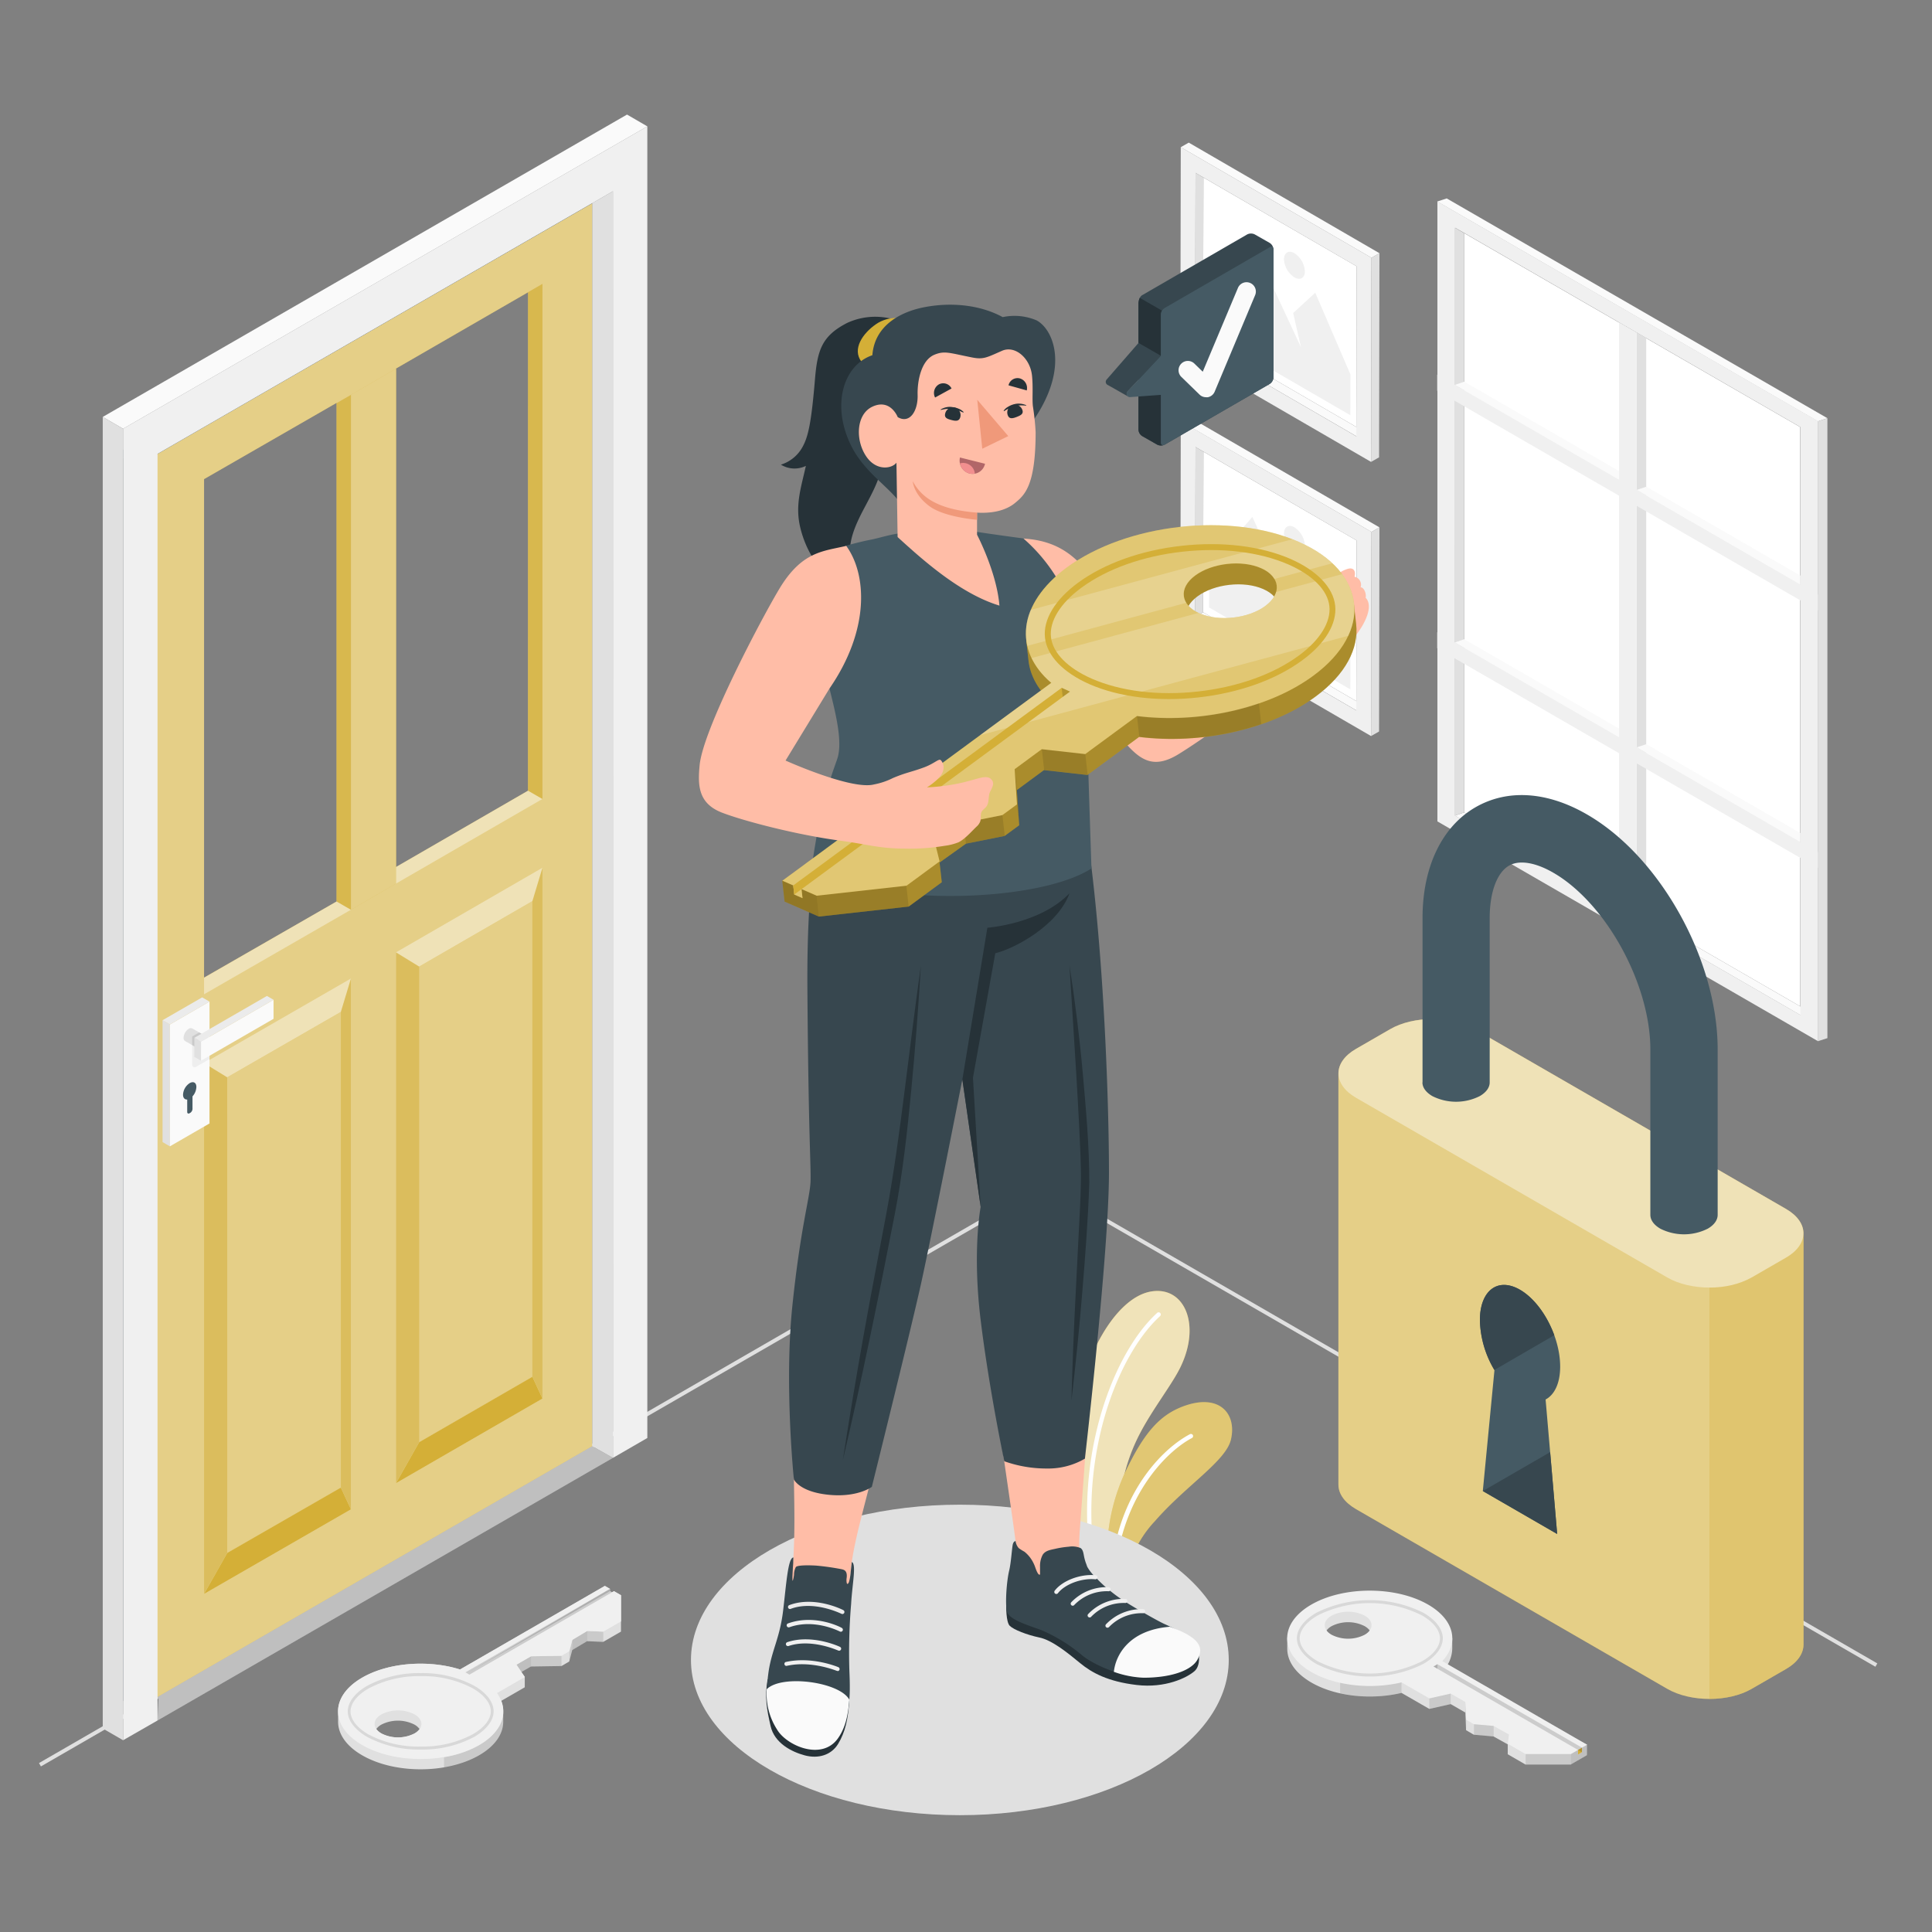 <svg xmlns="http://www.w3.org/2000/svg" viewBox="0 0 500 500"><rect x="0" y="0" width="500" height="500" fill="#808080" stroke="none"/><g id="freepik--Floor--inject-88"><polygon id="freepik--floor--inject-88" points="10.59 457.15 10.09 456.28 270.31 306.04 270.56 306.19 485.85 430.49 485.35 431.35 270.31 307.2 10.59 457.15" style="fill:#e0e0e0"></polygon></g><g id="freepik--Window--inject-88"><g id="freepik--window--inject-88"><g id="freepik--window--inject-88"><g id="freepik--Frame--inject-88"><polygon points="468.32 261.85 465.9 262.68 376.52 211.08 378.94 210.25 468.32 261.85" style="fill:#fafafa"></polygon><polygon points="378.94 210.25 465.9 260.44 465.89 110.53 378.94 60.35 378.94 210.25" style="fill:#fff"></polygon><path d="M372,212.58l98.52,56.89V109L372,52.15Zm4.57-153.65,89.37,51.6V262.68l-89.38-51.6Z" style="fill:#f0f0f0"></path><polygon points="376.52 211.08 378.94 210.25 378.94 60.35 376.52 58.93 376.52 211.08" style="fill:#e0e0e0"></polygon><polygon points="465.9 215.63 465.9 217.87 376.52 166.27 378.94 165.43 465.9 215.63" style="fill:#fafafa"></polygon><polygon points="465.9 148.98 465.9 151.22 376.52 99.61 378.94 98.78 465.9 148.98" style="fill:#fafafa"></polygon><polygon points="371.95 52.15 374.41 51.35 472.93 108.23 470.47 109.03 371.95 52.15" style="fill:#fafafa"></polygon><polygon points="472.93 108.23 470.47 109.03 470.47 269.46 472.93 268.67 472.93 108.23" style="fill:#e0e0e0"></polygon><polygon points="426.04 87.52 423.58 86.1 423.58 238.26 426.04 237.46 426.04 87.52" style="fill:#e0e0e0"></polygon></g><polygon points="419.01 83.47 423.58 86.1 423.58 238.26 419.01 235.61 419.01 83.47" style="fill:#f0f0f0"></polygon><polygon points="371.95 96.97 371.95 101.11 470.47 158 470.47 153.86 371.95 96.97" style="fill:#f0f0f0"></polygon><polygon points="371.95 163.62 371.95 167.76 470.47 224.64 470.47 220.5 371.95 163.62" style="fill:#f0f0f0"></polygon><polygon points="423.58 126.78 426.04 125.97 465.9 148.98 465.9 151.22 423.58 126.78" style="fill:#fafafa"></polygon><polygon points="423.58 193.41 426.04 192.6 465.9 215.61 465.9 217.84 423.58 193.41" style="fill:#fafafa"></polygon></g></g></g><g id="freepik--Pictures--inject-88"><g id="freepik--Picture--inject-88"><g id="freepik--frame--inject-88"><polygon points="353.04 182.63 351.01 183.84 309.32 159.66 311.36 158.45 353.04 182.63" style="fill:#fafafa"></polygon><polygon points="311.36 158.45 351.01 181.44 351.09 139.87 311.44 116.89 311.36 158.45" style="fill:#fff"></polygon><path d="M305.48,161.86l49.35,28.63.11-52.83L305.58,109Zm3.92-46.17,41.69,24.18-.08,44-41.69-24.18Z" style="fill:#f0f0f0"></path><polygon points="309.32 159.66 311.36 158.45 311.44 116.89 309.4 115.69 309.32 159.66" style="fill:#e0e0e0"></polygon><polygon points="305.58 109.03 307.65 107.86 357 136.48 354.94 137.66 305.58 109.03" style="fill:#fafafa"></polygon><polygon points="357 136.48 354.94 137.66 354.83 190.49 356.9 189.31 357 136.48" style="fill:#e0e0e0"></polygon></g><g id="freepik--Land--inject-88"><polygon points="312.91 157.21 349.47 178.41 349.49 167.85 340.38 146.7 334.67 151.97 336.7 160.83 324.11 133.78 312.93 146.64 312.91 157.21" style="fill:#f0f0f0"></polygon><path d="M335,136.48a6,6,0,0,1,2.7,4.7c0,1.72-1.22,2.42-2.71,1.55a6,6,0,0,1-2.7-4.69C332.34,136.31,333.55,135.62,335,136.48Z" style="fill:#f0f0f0"></path></g></g><g id="freepik--picture--inject-88"><g id="freepik--frame--inject-88"><polygon points="353.04 111.68 351.01 112.89 309.32 88.71 311.36 87.5 353.04 111.68" style="fill:#fafafa"></polygon><polygon points="311.36 87.5 351.01 110.49 351.09 68.92 311.44 45.94 311.36 87.5" style="fill:#fff"></polygon><path d="M305.48,90.92l49.35,28.62.11-52.83L305.58,38.09Zm3.92-46.18,41.69,24.18-.08,44L309.32,88.71Z" style="fill:#f0f0f0"></path><polygon points="309.32 88.71 311.36 87.5 311.44 45.94 309.4 44.74 309.32 88.71" style="fill:#e0e0e0"></polygon><polygon points="305.58 38.09 307.65 36.91 357 65.53 354.94 66.71 305.58 38.09" style="fill:#fafafa"></polygon><polygon points="357 65.53 354.94 66.71 354.83 119.54 356.9 118.36 357 65.53" style="fill:#e0e0e0"></polygon></g><g id="freepik--land--inject-88"><polygon points="312.91 86.26 349.47 107.46 349.49 96.9 340.38 75.75 334.67 81.02 336.7 89.88 324.11 62.83 312.93 75.69 312.91 86.26" style="fill:#f0f0f0"></polygon><path d="M335,65.53a6,6,0,0,1,2.7,4.7c0,1.72-1.22,2.42-2.71,1.55a6,6,0,0,1-2.7-4.69C332.34,65.36,333.55,64.67,335,65.53Z" style="fill:#f0f0f0"></path></g></g></g><g id="freepik--Door--inject-88"><g id="freepik--door--inject-88"><g id="freepik--Interior--inject-88"><polygon points="158.64 377.29 40.77 445.26 45.27 313.7 158.64 377.29" style="fill:#e0e0e0"></polygon></g><g id="freepik--interior--inject-88" style="opacity:0.15"><polygon points="158.64 377.29 40.77 445.26 40.86 309.45 158.64 377.29"></polygon></g><g id="freepik--door--inject-88"><g id="freepik--door--inject-88"><path d="M35.41,120.56V442.24l117.87-68V52.59ZM87.12,233.3,52.81,253v-129l34.31-19.74Zm49.55-28.68-34.2,19.77v-129l34.21-19.76Z" style="fill:#D4AF37"></path><path d="M35.41,120.56V442.24l117.87-68V52.59ZM87.12,233.3,52.81,253v-129l34.31-19.74Zm49.55-28.68-34.2,19.77v-129l34.21-19.76Z" style="fill:#fff;opacity:0.4"></path><polygon points="87.11 233.3 90.82 235.44 52.81 257.32 52.81 253.04 87.11 233.3" style="fill:#fff;opacity:0.4"></polygon><polygon points="136.67 204.63 140.38 206.77 102.48 228.67 98.77 226.53 136.67 204.63" style="fill:#fff;opacity:0.4"></polygon><polygon points="136.67 204.63 136.67 75.61 140.39 73.46 140.38 206.77 136.67 204.63" style="fill:#D4AF37;opacity:0.7"></polygon><polygon points="90.82 235.44 102.48 228.67 102.48 95.42 90.82 102.19 90.82 235.44" style="fill:#D4AF37"></polygon><polygon points="90.82 235.44 102.48 228.67 102.48 95.42 90.82 102.19 90.82 235.44" style="fill:#fff;opacity:0.4"></polygon><polygon points="90.82 235.44 87.11 233.3 87.11 104.33 90.82 102.19 90.82 235.44" style="fill:#D4AF37;opacity:0.7"></polygon><polygon points="90.82 253.24 52.81 275.13 52.81 412.51 90.82 390.62 90.82 253.24" style="fill:#fff;opacity:0.4"></polygon><polygon points="88.21 261.89 58.8 278.81 58.81 401.9 88.21 384.99 88.21 261.89" style="fill:#D4AF37"></polygon><polygon points="88.21 261.89 58.8 278.81 58.81 401.9 88.21 384.99 88.21 261.89" style="fill:#fff;opacity:0.4"></polygon><polygon points="52.81 275.13 58.8 278.81 58.81 401.9 52.81 412.51 52.81 275.13" style="fill:#D4AF37;opacity:0.7"></polygon><polygon points="90.82 253.24 88.21 261.89 88.21 384.99 90.82 390.62 90.82 253.24" style="fill:#D4AF37;opacity:0.7"></polygon><polygon points="90.82 390.62 88.21 384.99 58.81 401.9 52.81 412.51 90.82 390.62" style="fill:#D4AF37"></polygon><polygon points="140.39 224.57 102.48 246.47 102.48 383.85 140.39 361.95 140.39 224.57" style="fill:#fff;opacity:0.4"></polygon><polygon points="137.78 233.22 108.48 250.15 108.48 373.24 137.78 356.31 137.78 233.22" style="fill:#D4AF37"></polygon><polygon points="137.78 233.22 108.48 250.15 108.48 373.24 137.78 356.31 137.78 233.22" style="fill:#fff;opacity:0.4"></polygon><polygon points="102.48 246.47 108.48 250.15 108.48 373.24 102.48 383.85 102.48 246.47" style="fill:#D4AF37;opacity:0.7"></polygon><polygon points="140.39 224.57 137.78 233.22 137.78 356.31 140.39 361.95 140.39 224.57" style="fill:#D4AF37;opacity:0.7"></polygon><polygon points="140.39 361.95 137.78 356.31 108.48 373.24 102.48 383.85 140.39 361.95" style="fill:#D4AF37"></polygon><g id="freepik--Latch--inject-88"><polygon points="42.07 264.03 43.97 265.13 43.97 296.67 42.07 295.57 42.07 264.03" style="fill:#e0e0e0"></polygon><polygon points="43.97 265.13 54.22 259.21 54.22 290.75 43.97 296.67 43.97 265.13" style="fill:#fafafa"></polygon><path d="M54.22,267.89l-4.49,2.59v5.13a.62.62,0,0,0,.92.53l3.57-2.06Z" style="opacity:0.05"></path><polygon points="54.22 259.21 52.32 258.12 42.07 264.03 43.97 265.13 54.22 259.21" style="fill:#ebebeb"></polygon><path d="M47.9,269.42l4.7,2.72,1.88-3.26-4.7-2.71h0a.93.93,0,0,0-.94.09,2.94,2.94,0,0,0-1.33,2.3A.93.93,0,0,0,47.9,269.42Z" style="fill:#e0e0e0"></path><polygon points="49.73 270.48 51.44 271.47 51.44 269.22 53.26 268.17 51.55 267.19 49.73 268.24 49.73 270.48" style="opacity:0.1"></polygon><polygon points="52.01 269.58 52.01 274.51 70.79 263.67 70.79 258.74 52.01 269.58" style="fill:#fafafa"></polygon><polygon points="52.01 269.58 50.3 268.59 50.3 273.52 52.01 274.51 52.01 269.58" style="fill:#e0e0e0"></polygon><polygon points="70.79 258.74 69.08 257.75 50.3 268.59 52.01 269.58 70.79 258.74" style="fill:#ebebeb"></polygon><path d="M47.37,283.31a3.8,3.8,0,0,1,1.72-3c1-.55,1.73-.11,1.73,1a3.85,3.85,0,0,1-1,2.43V287a1.3,1.3,0,0,1-.58,1l-.21.12c-.32.18-.58,0-.58-.34v-3.22C47.8,284.59,47.37,284.13,47.37,283.31Z" style="fill:#455a64"></path></g></g><polygon points="30.02 439.13 35.41 442.24 35.41 120.56 30.01 117.45 30.02 439.13" style="fill:#263238"></polygon><polygon points="147.88 49.47 30.01 117.45 35.41 120.56 153.28 52.59 147.88 49.47" style="fill:#37474f"></polygon></g><g id="freepik--Casing--inject-88"><polygon points="153.28 374.28 158.64 377.29 158.64 49.49 153.28 52.58 153.28 374.28" style="fill:#e0e0e0"></polygon><polygon points="158.64 377.29 167.53 372.15 167.53 32.7 31.85 110.96 31.86 450.37 40.77 445.26 40.77 117.47 158.63 49.49 158.64 377.29" style="fill:#f0f0f0"></polygon><polygon points="167.53 32.7 31.85 110.96 26.59 107.9 162.27 29.65 167.53 32.7" style="fill:#fafafa"></polygon><polygon points="31.85 450.37 31.85 110.96 26.59 107.9 26.59 447.33 31.85 450.37" style="fill:#e0e0e0"></polygon></g></g></g><g id="freepik--Padlock--inject-88"><g id="freepik--padlock--inject-88"><path d="M346.38,277.78c0-2.28,1.5-4.56,4.52-6.31l8.89-5.13c6-3.48,15.81-3.48,21.84,0l80.59,46.53c3,1.74,4.52,4,4.52,6.31h0V425.62h0c0,2.29-1.5,4.58-4.52,6.32l-8.89,5.13c-6,3.48-15.81,3.48-21.84,0L350.9,390.54c-3-1.74-4.52-4-4.52-6.3h0V277.78Z" style="fill:#D4AF37"></path><path d="M346.38,277.78c0-2.28,1.5-4.56,4.52-6.31l8.89-5.13c6-3.48,15.81-3.48,21.84,0l80.59,46.53c3,1.74,4.52,4,4.52,6.31h0V425.62h0c0,2.29-1.5,4.58-4.52,6.32l-8.89,5.13c-6,3.48-15.81,3.48-21.84,0L350.9,390.54c-3-1.74-4.52-4-4.52-6.3h0V277.78Z" style="fill:#fff;opacity:0.4"></path><path d="M453.33,330.61l8.89-5.13c6-3.48,6-9.13,0-12.61l-80.59-46.53c-6-3.48-15.81-3.48-21.84,0l-8.89,5.13c-6,3.49-6,9.13,0,12.61l80.59,46.53C437.52,334.09,447.3,334.09,453.33,330.61Z" style="fill:#fff;opacity:0.4"></path><path d="M442.4,333.22V439.68a22.27,22.27,0,0,0,10.92-2.6l8.9-5.14c3-1.74,4.54-4,4.51-6.33V319.17c0,2.3-1.49,4.57-4.51,6.31l-8.9,5.14A22.27,22.27,0,0,1,442.4,333.22Z" style="fill:#D4AF37;opacity:0.3"></path><path d="M383.75,385.88,403,397l-3-34.81c2.3-1.22,3.77-4.21,3.77-8.51,0-7.67-4.66-16.57-10.41-19.89S383,334,383,341.65a26.15,26.15,0,0,0,3.77,12.86Z" style="fill:#455a64"></path><polygon points="383.75 385.88 401.18 375.81 402.99 396.99 383.75 385.88" style="fill:#37474f"></polygon><path d="M393.37,333.78c3.76,2.17,7.05,6.74,8.88,11.78l-15.52,9h0A26.15,26.15,0,0,1,383,341.65C383,334,387.62,330.46,393.37,333.78Z" style="fill:#37474f"></path><path d="M368.15,280.15h0V237.58c0-13.19,5-23.62,13.67-28.64,8.29-4.79,18.55-4.14,28.88,1.83,19,10.95,33.83,37.68,33.83,60.85v42.79h0c0,1.29-.85,2.58-2.55,3.56a13.62,13.62,0,0,1-12.31,0c-1.7-1-2.56-2.27-2.56-3.56h0V271.62c0-17-11.5-37.9-25.12-45.77-4.65-2.68-8.82-3.35-11.46-1.82-3.1,1.79-5,6.86-5,13.55v42.56h0v0h0c0,1.28-.87,2.55-2.55,3.52a13.62,13.62,0,0,1-12.31,0c-1.69-1-2.54-2.24-2.55-3.52h0Z" style="fill:#455a64"></path></g></g><g id="freepik--Keys--inject-88"><g id="freepik--Key--inject-88"><path d="M333.14,424v2.69c0,3.17,2.07,6.34,6.26,8.76,6.3,3.64,15.56,4.52,23.31,2.67l7.2,4.15,5.53-1.25,3.78,2.18.2,4.57,2,1.17,5.1.45,3.68,2.05V454l4.6,2.66h11.72l4.2-2.42v-2.72l-37.47-18.92a8.62,8.62,0,0,0,2.59-5.89V424c-.56-2.63-2.75-4-6.25-6-8.35-4.82-21.88-4.82-30.23,0C335.64,420.16,333.51,421.16,333.14,424Zm11.47-3.15a9.45,9.45,0,0,1,8.57,0c2.36,1.37,2.36,3.58,0,4.94a9.45,9.45,0,0,1-8.57,0C342.25,424.43,342.25,422.22,344.61,420.85Z" style="fill:#e0e0e0"></path><path d="M339.4,432.73c6.3,3.63,15.56,4.52,23.31,2.67l7.2,4.15,5.53-1.25,3.78,2.18.2,4.57,2,1.17,5.1.45,4,2.22-.31,2.4,4.6,2.66h11.72l4.2-2.42-37.47-21.64c4.41-4.68,3.2-10.66-3.66-14.62-8.35-4.82-21.88-4.82-30.23,0S331.05,427.91,339.4,432.73Zm5.21-14.6a9.45,9.45,0,0,1,8.57,0c2.36,1.36,2.36,3.58,0,4.94a9.45,9.45,0,0,1-8.57,0C342.25,421.71,342.25,419.49,344.61,418.13Z" style="fill:#f0f0f0"></path><g style="opacity:0.1"><path d="M340.63,430.6c-3.2-1.85-5-4.25-5-6.6s1.84-4.75,5-6.6a31,31,0,0,1,27.77,0c3.2,1.85,5,4.25,5,6.6s-1.83,4.75-5,6.6a31,31,0,0,1-27.77,0Zm.38-12.53c-2.95,1.7-4.65,3.86-4.65,5.93s1.7,4.23,4.65,5.93a30.27,30.27,0,0,0,27,0c3-1.7,4.65-3.87,4.65-5.93s-1.7-4.23-4.65-5.93a30.18,30.18,0,0,0-27,0Z"></path></g><path d="M346.82,435.51v2.72a36.25,36.25,0,0,0,15.89-.11V435.4A36.25,36.25,0,0,1,346.82,435.51Z" style="opacity:0.1"></path><polygon points="369.91 439.55 369.91 442.27 375.44 441.02 375.44 438.3 369.91 439.55" style="opacity:0.1"></polygon><polygon points="379.22 440.48 379.22 443.2 379.42 447.77 379.42 445.05 379.22 440.48" style="opacity:0.1"></polygon><polygon points="381.46 446.22 381.46 448.94 386.56 449.39 386.56 446.67 381.46 446.22" style="opacity:0.1"></polygon><rect x="394.84" y="453.95" width="11.72" height="2.72" style="opacity:0.1"></rect><polygon points="410.76 451.52 410.76 454.25 406.56 456.67 406.56 453.95 408.4 452.89 408.4 454.06 409.41 453.47 409.41 452.29 410.76 451.52" style="opacity:0.15"></polygon><polygon points="409.41 452.29 408.4 452.89 408.4 454.06 409.41 453.47 409.41 452.29" style="fill:#D4AF37"></polygon><polygon points="409.41 452.29 409.41 453.47 370.99 431.29 372 430.69 409.41 452.29" style="opacity:0.15"></polygon><polygon points="372 430.69 372 431.87 370.99 431.29 372 430.69" style="opacity:0.15"></polygon></g><g id="freepik--key--inject-88"><path d="M158.9,411.79l-.54.31-.5-.31v-.59l-1.32-.77-37.47,21.63c-8.1-2.55-18.46-1.85-25.32,2.11-4.21,2.43-6.29,5.62-6.25,8.8v2.61c0,3.15,2.08,6.3,6.25,8.7,8.35,4.82,21.88,4.82,30.23,0,4.19-2.41,6.27-5.58,6.25-8.74V442.9a7.58,7.58,0,0,0-.52-2.71l6.1-3.52V434l-.87-1.28,2.48-1.43,7.9-.12,2-1.18.78-2.95,3.85-2.3,4.15.18,4.61-2.66v-9.42ZM98.7,448.61a4.07,4.07,0,0,1-1.32-1.14,4.32,4.32,0,0,1,1.32-1.14,9.45,9.45,0,0,1,8.57,0,4.16,4.16,0,0,1,1.31,1.14,3.92,3.92,0,0,1-1.31,1.14A9.45,9.45,0,0,1,98.7,448.61Z" style="fill:#e0e0e0"></path><path d="M130.2,443.62V446c-.16,3-2.22,6-6.22,8.33a27.56,27.56,0,0,1-9.07,3.11v-2.68a27,27,0,0,0,9.07-3.1C127.83,449.39,129.92,446.54,130.2,443.62Z" style="opacity:0.1"></path><polyline points="120.86 433.03 120.45 432.8 157.86 411.2" style="opacity:0.15"></polyline><polygon points="137.42 431.3 137.42 428.64 133.64 430.81 134.94 432.73 137.42 431.3" style="opacity:0.15"></polygon><polygon points="145.32 428.52 145.32 431.18 137.42 431.3 137.42 428.64 145.32 428.52" style="opacity:0.1"></polygon><polygon points="148.13 424.39 148.13 427.05 147.35 430 147.35 427.34 148.13 424.39" style="opacity:0.1"></polygon><polygon points="151.98 424.75 151.98 422.09 148.13 424.39 148.13 427.05 151.98 424.75" style="opacity:0.15"></polygon><polygon points="151.98 422.09 156.13 422.27 156.13 424.93 151.98 424.75 151.98 422.09" style="opacity:0.1"></polygon><path d="M124,451.62c6.31-3.63,7.84-9,4.63-13.45l7.2-4.16-2.17-3.19,3.78-2.18,7.9-.12,2-1.18.78-2.95,3.85-2.3,4.15.18,4.61-2.66v-6.76l-1.84-1.06-.54.31-.5-.31v-.59l-1.32-.77-37.47,21.63c-8.1-2.55-18.46-1.85-25.32,2.11-8.35,4.82-8.35,12.63,0,17.45S115.63,456.44,124,451.62Zm-25.28-3c-2.36-1.36-2.36-3.58,0-4.94a9.45,9.45,0,0,1,8.57,0c2.36,1.36,2.36,3.58,0,4.94A9.45,9.45,0,0,1,98.7,448.61Z" style="fill:#f0f0f0"></path><g style="opacity:0.1"><path d="M108.87,452.78A28.35,28.35,0,0,1,95,449.5c-3.2-1.85-5-4.26-5-6.6s1.83-4.76,5-6.6A28.25,28.25,0,0,1,108.87,433a28.23,28.23,0,0,1,13.88,3.29c3.2,1.84,5,4.25,5,6.6s-1.84,4.75-5,6.6A28.34,28.34,0,0,1,108.87,452.78Zm0-19A27.56,27.56,0,0,0,95.36,437c-3,1.71-4.64,3.87-4.64,5.94s1.69,4.22,4.64,5.93A27.56,27.56,0,0,0,108.87,452a27.52,27.52,0,0,0,13.5-3.18c2.95-1.7,4.65-3.87,4.65-5.93s-1.7-4.23-4.65-5.94A27.52,27.52,0,0,0,108.87,433.78Z"></path></g><polygon points="157.86 411.2 157.86 411.79 158.37 412.1 121.49 433.39 120.45 432.8 157.86 411.2" style="opacity:0.15"></polygon><polyline points="157.86 411.2 157.86 411.79 120.86 433.03" style="opacity:0.15"></polyline></g></g><g id="freepik--Plant--inject-88"><g id="freepik--Plants--inject-88"><path d="M297.88,334.24c-9.25,1.58-18,17.34-19.69,33.3A101.05,101.05,0,0,0,279.38,394l2.05,1.49,1.15.84,4,2.89,2.47,1.8a71,71,0,0,1,2-19.69h0A47.84,47.84,0,0,1,295,371c3.36-6.45,8.35-12.74,10.5-17.19C310.89,342.73,306.5,332.77,297.88,334.24Z" style="fill:#D4AF37"></path><path d="M297.88,334.24c-9.25,1.58-18,17.34-19.69,33.3A101.05,101.05,0,0,0,279.38,394l2.05,1.49,1.15.84,4,2.89,2.47,1.8a71,71,0,0,1,2-19.69h0A47.84,47.84,0,0,1,295,371c3.36-6.45,8.35-12.74,10.5-17.19C310.89,342.73,306.5,332.77,297.88,334.24Z" style="fill:#fff;opacity:0.65"></path><path d="M300.19,340.64c-10,9.15-19,31.16-17.61,55.71l-1.15-.84c-1.15-24.54,7.95-46.52,18-55.7a.56.56,0,1,1,.74.83Z" style="fill:#fff"></path><path d="M306.1,364c-5.83,2.22-10,6.58-15.05,17.33h0a50.4,50.4,0,0,0-4.46,17.89l2.47,1.8,1.15.83,1.05.75,1.46,1.08a29,29,0,0,1,6.16-10c8.1-9.29,18.39-15.54,19.69-21.14C320.13,365.82,315.52,360.44,306.1,364Z" style="fill:#D4AF37"></path><path d="M306.1,364c-5.83,2.22-10,6.58-15.05,17.33h0a50.4,50.4,0,0,0-4.46,17.89l2.47,1.8,1.15.83,1.05.75,1.46,1.08a29,29,0,0,1,6.16-10c8.1-9.29,18.39-15.54,19.69-21.14C320.13,365.82,315.52,360.44,306.1,364Z" style="fill:#fff;opacity:0.3"></path><path d="M308.47,372.16a.57.57,0,0,0,.24-.76.56.56,0,0,0-.76-.23c-6.35,3.34-16.23,12.88-19.52,29.41l.63.46.4.29C292.67,384.79,302.66,375.21,308.47,372.16Z" style="fill:#fff"></path></g></g><g id="freepik--Shadow--inject-88"><ellipse id="freepik--shadow--inject-88" cx="248.41" cy="429.59" rx="69.59" ry="40.18" style="fill:#e0e0e0"></ellipse></g><g id="freepik--Character--inject-88"><g id="freepik--character--inject-88"><g id="freepik--Bottom--inject-88"><path d="M205.21,404.89c1.07-14.84-.59-26.21.64-49.37h0c.11-5.94.33-12.3.73-17.95,1.33-19,4.27-25.51,4.54-29.18,0,0,.5-29.58,1.74-71.18.59-19.57,6.26-25.5,10.79-35.89h53.86c6,25.63,7.73,81.53,7.55,108-.09,13.46-5.53,85.51-5.64,87.17-.38,5.88.13,8.2,2.43,10.67,4.83,5.18,11.82,10.11,17.87,14.62-.87,2.31-8.15,2.23-11.75.47a92.53,92.53,0,0,1-13.42-8.56c-5-3.68-11.32-6.63-11.4-12.23a4.87,4.87,0,0,0-.17-1c-.09-3.26-7.71-51.46-8.34-62.64-.55-9.62.62-25.93.62-25.93l-6.2-40.74s-3.83,24.08-7.7,40.52C238.22,325,233,347.83,229.48,364.3h0c-3.41,19-8.41,32.47-9.27,42-.27,2.27-2.83,24.52-3.89,29.62s-12.17,5.23-12.89-3.54C203,426.52,205,407.68,205.21,404.89Z" style="fill:#ffbda7"></path><path d="M249.06,271.1l4.53-29.38s17.54-2.08,23.92-8.21c0,0-8,11.35-19.94,13.2l-5,24.36,2.64,40.42Z" style="fill:#f28f8f"></path><path d="M310,427.64c.31,0,.81,3.38-.85,4.84-1.91,1.69-7.54,4.48-15,3.59s-11.57-3.16-14.58-5.63-7.25-6-10.65-6.67c-3.14-.66-6.57-2-7.59-3s-.92-5.28-.92-5.28Z" style="fill:#263238"></path><path d="M262.83,398.83s-.57,0-.75,1c-.22,1.19-.43,4.65-.9,6.61-.66,2.72-1.06,8.29-.62,10.5s5.57,3.69,8.86,4.9a41.57,41.57,0,0,1,10.67,6.59c3.55,2.86,11,5.68,15.84,5.7,7.45,0,12.24-2,13.7-4.73,1.81-3.33.34-5.23-8.25-9.1-1.63-.73-7.35-4-9.3-5.23a43.89,43.89,0,0,1-5.86-4.27,33.55,33.55,0,0,1-2.64-2.56,11.48,11.48,0,0,1-2.19-2.74c-.1-.22-.17-.49-.26-.72a11.46,11.46,0,0,1-.58-2c-.15-.71-.24-1.74-.93-2.16a5.74,5.74,0,0,0-3.05-.33,24.33,24.33,0,0,0-3.3.5c-1.25.3-2.71.43-3.44,1.62a6.23,6.23,0,0,0-.67,3.1c0,.5,0,1,0,1.5,0,.22.09.6-.21.51s-.61-.82-.72-1.07c-.24-.56-.4-1.16-.66-1.7a9.09,9.09,0,0,0-1.09-1.8,8.39,8.39,0,0,0-1.36-1.37,13.17,13.17,0,0,1-1.48-.93A3.46,3.46,0,0,1,262.83,398.83Z" style="fill:#37474f"></path><path d="M302.77,421c-10.77.86-14.09,7.55-14.5,11.67a25.68,25.68,0,0,0,7.66,1.52c7.45,0,12.55-2,14-4.73C311.64,426.29,310.43,423.79,302.77,421Z" style="fill:#fafafa"></path><path d="M286.62,421.25a.51.51,0,0,1-.33-.11.53.53,0,0,1-.09-.74,12.69,12.69,0,0,1,9.7-3.95.54.54,0,0,1,.48.58.52.52,0,0,1-.58.47,11.7,11.7,0,0,0-8.77,3.56A.56.56,0,0,1,286.62,421.25Z" style="fill:#f0f0f0"></path><path d="M282,418.6a.54.54,0,0,1-.33-.12.51.51,0,0,1-.08-.73,12.61,12.61,0,0,1,9.69-3.95.54.54,0,0,1,.48.58.53.53,0,0,1-.58.47,11.68,11.68,0,0,0-8.77,3.55A.51.51,0,0,1,282,418.6Z" style="fill:#f0f0f0"></path><path d="M277.62,415.56a.53.53,0,0,1-.41-.86,12.66,12.66,0,0,1,9.69-3.94.53.53,0,1,1-.1,1.05,11.72,11.72,0,0,0-8.77,3.55A.53.53,0,0,1,277.62,415.56Z" style="fill:#f0f0f0"></path><path d="M273.38,412.52a.57.57,0,0,1-.33-.11.53.53,0,0,1-.09-.74c2-2.63,6.68-4.39,10.59-4a.53.53,0,0,1,.47.58.52.52,0,0,1-.57.47c-3.53-.35-7.86,1.27-9.66,3.6A.51.51,0,0,1,273.38,412.52Z" style="fill:#f0f0f0"></path><path d="M219.81,439.86c-.3,5.08-1.09,8.45-2.89,11.43s-5.2,3.92-8.65,3-7.85-3.2-8.84-7.58-1.56-7.39-.78-12.1Z" style="fill:#263238"></path><path d="M205.33,403.07c-1.42.11-1.84,6.94-2.66,13.77-.88,7.32-3.06,10.34-3.84,16.35-.9,6.86.24,9.92,2.64,14.07s10.91,8.21,15.1,2.27c3.42-4.84,3.56-10.21,3.25-17.06a150.5,150.5,0,0,1,.45-17.35c.28-5.14,1.42-10.31.18-10.88-.09.75-.18,1.71-.28,2.45a12.66,12.66,0,0,1-.46,2.74c-.15.38-.46.78-.59.16a3.93,3.93,0,0,1,0-1.28c.21-1.89-.75-2.05-1.26-2.19a64.32,64.32,0,0,0-6.58-.94c-1.09-.07-4.83-.23-5.32.38a4.36,4.36,0,0,0-.47,2c-.12,1-.36,1.79-.39,1.46-.07-.74.07-2.66.09-3.12s.09-1.05.1-1.5S205.3,403.51,205.33,403.07Z" style="fill:#37474f"></path><path d="M198.43,437.16a17.06,17.06,0,0,0,2.66,10.42c2.4,4.15,11.59,8.23,15.78,2.29,2.09-2.95,2.65-6.45,2.93-10C217.29,435.28,202.39,433.26,198.43,437.16Z" style="fill:#fafafa"></path><path d="M216.71,432.4a.41.41,0,0,1-.18,0c-.05,0-6.62-2.74-13-1.26a.53.53,0,0,1-.24-1c6.76-1.56,13.46,1.23,13.71,1.34a.53.53,0,0,1-.28,1Z" style="fill:#f0f0f0"></path><path d="M203.84,426a.52.52,0,0,1-.12-1c6.36-2.16,13.42,1.08,13.69,1.22a.52.52,0,0,1,.22.71.54.54,0,0,1-.71.22c-.06,0-6.94-3.17-12.86-1.16A.42.42,0,0,1,203.84,426Z" style="fill:#f0f0f0"></path><path d="M204.06,421.16a.53.53,0,0,1-.44-.35.52.52,0,0,1,.32-.67c7-2.51,13.69,1,13.94,1.18a.52.52,0,1,1-.54.9c-.06,0-6.54-3.42-13.05-1.09A.46.46,0,0,1,204.06,421.16Z" style="fill:#f0f0f0"></path><path d="M204.41,416.41a.51.51,0,0,1-.44-.33.52.52,0,0,1,.31-.68c6.55-2.46,13.77,1.17,14,1.32a.53.53,0,0,1,.19.72.52.52,0,0,1-.72.2c-.06,0-7.06-3.54-13.14-1.26A.5.5,0,0,1,204.41,416.41Z" style="fill:#ebebeb"></path><path d="M216.69,201.49c-4.46,12.75-8,20.81-7.73,55.41.28,37.36.94,44.63.81,48.8s-2.56,11.63-4.7,32.18.39,45,.39,45,1.47,3.31,9.33,4c7.25.64,10.84-2.08,10.84-2.08s9.94-40,12.69-52.39,10.74-53.08,10.74-53.08l4.74,33s-2.21,11.34,0,29.36,6.11,36.48,6.11,36.48A32.5,32.5,0,0,0,271,380.05a18.8,18.8,0,0,0,9.77-2.55S287,323.88,287,303.45s-1.73-71.49-8.16-101.73Z" style="fill:#37474f"></path><path d="M255.53,240.1l-6.47,39.28,4.74,33-2-33.45,5.78-32.23c4.92-1.18,16.13-7.09,19.21-15.52C269.19,239.13,255.53,240.1,255.53,240.1ZM223.46,345.82q-2.86,16-5.32,32,3.71-15.8,7-31.66c2.22-10.58,4.32-21.14,6.4-31.79s3.25-21.43,4.29-32.19,1.85-21.54,2.5-32.33c-1.49,10.7-2.83,21.43-4.18,32.14s-2.78,21.4-4.75,32S225.34,335.19,223.46,345.82Zm55.86-53.73c.21,4.68.49,9.39.41,14s-.38,9.36-.61,14.05l-.71,14.1q-.74,14.09-1.12,28.22,1.65-14,2.81-28.11c.77-9.39,1.49-18.75,1.81-28.23,0-9.52-.84-18.87-1.68-28.27s-2-18.74-3.45-28L278.54,278C278.8,282.71,279.11,287.4,279.32,292.09Z" style="fill:#263238"></path></g><g id="freepik--Top--inject-88"><g id="freepik--Arm--inject-88"><path d="M264.84,139.38c12.61.73,16.44,8.55,22.43,16.31C292,161.87,301.8,176,301.8,176s19.59-9.39,22.8-12.46c2.2-2.11,1.53-3,5.15-6.58,2.55-2.5,5.48-4,6.94-6.27,1.15-1.78,3.93.12,2.26,3.77a18.41,18.41,0,0,1-1.95,3,14.15,14.15,0,0,0,4-2.54c2.83-3,3.68-6.35,7.66-7.66,1.68-.56,2.27.57,1.89,2a2.12,2.12,0,0,1,1.58,2.73c1.06.08,1.54,2.05,1.28,2.7.65.63,1.94,2.61-1,7.54a37.93,37.93,0,0,1-5.34,6.65A78.31,78.31,0,0,1,338.4,173a39.45,39.45,0,0,0-9.31,5.09c-4.17,2.83-14.49,11.12-23.94,17-7.85,4.88-11.24.51-16.8-6.22-3.67-4.45-15.62-19.12-15.62-19.12C267.49,160.45,263.12,146.08,264.84,139.38Z" style="fill:#ffbda7"></path><path d="M341.08,163.31c-5.42-.85-10.51,2.49-11.35,6.9a6.2,6.2,0,0,1,2.57-6.3C334.16,162.48,338.06,162,341.08,163.31Z" style="fill:#f0997a"></path></g><path d="M234.23,83.8a17.31,17.31,0,0,0-15-.22c-6.45,3.32-7.68,6.92-8.31,14.51-.95,11.4-1.76,14.83-3.14,17.42a9.62,9.62,0,0,1-5.68,4.74,6.67,6.67,0,0,0,6.46.32c-1.2,5.47-2.84,10.07-1.47,15.88.92,3.91,2.92,8.35,5.9,11.17,2.54,2.41,6.19,3.17,9.26,4.55-2-4.48-3.11-8.7-1.63-13.7,1.63-5.51,5.38-10.18,7.08-15.74,2.35-7.69,5-15.65,5.75-23.68A151.37,151.37,0,0,0,234.23,83.8Z" style="fill:#263238"></path><path d="M235.29,83.31c-.72-1.18-5.17-1.78-8.6.6s-6.22,6.43-3.75,9.7C225.27,96.68,240,87.83,235.29,83.31Z" style="fill:#D4AF37"></path><path d="M210,225c2.69-19.6,6.22-26.77,6.84-29.13,1.56-5.95-2.21-16.54-3.27-22.66-2.31-13.33,2.38-29.25,5.44-32,0,0,3.51-1,6.47-1.56,2.34-.48,4.08-1.13,7.24-1.62,8.42-1.31,15.73-1.23,18.37-.68,2.09.44,13.75,2,13.76,2A44,44,0,0,1,274.31,151c3.53,6,6.5,9.92,6.74,24,.28,16.55.86,32.58,1.42,49.75C269,233.47,227.91,234.92,210,225Z" style="fill:#455a64"></path><g id="freepik--Head--inject-88"><g id="freepik--head--inject-88"><path d="M268.27,82.91a14.62,14.62,0,0,0-8.77-.84c-5.65-3.08-13.12-4-20.52-2.52-5.53,1.1-12.63,4.45-13.21,12.38-7.29,2.47-10.59,12.38-5.81,22.75,3.46,7.54,10.12,11.17,13.2,15.77l23.46-17.81c2.71,3.1,6.35,2.86,11.2-4.42C276.78,94.76,272.49,85.16,268.27,82.91Z" style="fill:#37474f"></path><path d="M225.79,105.24c4.67-2.17,6.54,2.71,6.54,2.71,3.11,1.84,5.27-1.61,5.15-5.74-.1-3.44.85-9,4.4-10.43,2.64-1.06,3.78-.44,9.75.74,2.88.56,3.75,0,7.66-1.72,3.41-1.53,7.35,1.91,7.8,6.46.31,3.17,0,5.86.22,7.86a66,66,0,0,1,.71,6.68c0,13.7-2.74,16.25-5.32,18.36-2,1.67-5.25,2.78-9.84,2.51l0,5.72s5.09,9.66,5.79,18.34c-10.17-3.09-19.89-11.86-26.35-17.74L232,119.75c-1.15,1.49-4.77,2.13-7.35-1C221.31,114.62,221.32,107.32,225.79,105.24Z" style="fill:#ffbda7"></path><path d="M252.86,132.67c-4.47-.35-8.72-1.24-11.86-3.13a12.59,12.59,0,0,1-4.78-5s.16,3.45,4.43,6.54c3.92,2.82,12.21,3.44,12.21,3.44Z" style="fill:#f0997a"></path></g><polygon points="252.91 103.46 254.21 116.13 260.94 112.86 252.91 103.46" style="fill:#f0997a"></polygon><path d="M248.44,118.4l6.48,1.62a3.29,3.29,0,0,1-4,2.53A3.47,3.47,0,0,1,248.44,118.4Z" style="fill:#b16668"></path><path d="M250.56,120.1a3,3,0,0,0-2.12-.18,3.43,3.43,0,0,0,2.48,2.63,3.35,3.35,0,0,0,1.37,0A3.05,3.05,0,0,0,250.56,120.1Z" style="fill:#f28f8f"></path><path d="M264.55,106c.43,1.06-.31,1.46-1.34,1.87s-2,.68-2.39-.39a2,2,0,1,1,3.73-1.48Z" style="fill:#263238"></path><path d="M260.94,105.24a5.22,5.22,0,0,1,1.48-.62,4.27,4.27,0,0,1,1.55-.15,4.77,4.77,0,0,1,1.6.39s.08.13,0,.12a13.75,13.75,0,0,0-1.43-.07,7.82,7.82,0,0,0-1.73.29,7.3,7.3,0,0,0-1.93.83c-.2.11-.59.35-.63.38s-.11-.1-.08-.15A3.33,3.33,0,0,1,260.94,105.24Z" style="fill:#263238"></path><path d="M261,99.72l4.72,1.32a2.58,2.58,0,0,0-1.76-3.1A2.39,2.39,0,0,0,261,99.72Z" style="fill:#263238"></path><path d="M244.62,107c-.29,1.12.5,1.41,1.57,1.69s2,.42,2.32-.7a2,2,0,0,0-1.43-2.51A2.06,2.06,0,0,0,244.62,107Z" style="fill:#263238"></path><path d="M248.11,105.78a5.23,5.23,0,0,0-1.55-.41,4.09,4.09,0,0,0-1.56,0,4.74,4.74,0,0,0-1.54.6s-.06.14,0,.12c.42-.08.79-.18,1.4-.25a7.4,7.4,0,0,1,1.76.06,7.74,7.74,0,0,1,2,.57c.21.09.62.27.66.3s.1-.12.07-.17A3.57,3.57,0,0,0,248.11,105.78Z" style="fill:#263238"></path><path d="M246.26,100.54,242,102.88a2.57,2.57,0,0,1,1-3.41A2.39,2.39,0,0,1,246.26,100.54Z" style="fill:#263238"></path></g><g id="freepik--key--inject-88"><path d="M336.67,145.61c-17.64-7.72-44.5-4.73-60,6.68-6.5,4.78-10.55,8-11.09,13.3l.6,5.41c.46,4,2.63,7.86,6.46,11.12l-70.19,45.81.6,5.4,8.87,3.88,23.25-2.59,8.56-6.3-.57-5.1,6.83-4.88,10-2,3.78-2.77-.6-9.11,7-5.16,11.26,1.26,13.37-9.84c15.79,2,34-1.83,45.67-10.45,7.78-5.72,11.22-12.47,10.5-18.75l-.6-5.35C349,150.61,344.59,149.08,336.67,145.61ZM328,162.25c-4.39,3.23-12,4.08-17,1.89s-5.48-6.58-1.09-9.81,12-4.08,17-1.89S332.43,159,328,162.25Z" style="fill:#D4AF37"></path><path d="M336.67,145.61c-17.64-7.72-44.5-4.73-60,6.68-6.5,4.78-10.55,8-11.09,13.3l.6,5.41c.46,4,2.63,7.86,6.46,11.12l-70.19,45.81.6,5.4,8.87,3.88,23.25-2.59,8.56-6.3-.57-5.1,6.83-4.88,10-2,3.78-2.77-.6-9.11,7-5.16,11.26,1.26,13.37-9.84c15.79,2,34-1.83,45.67-10.45,7.78-5.72,11.22-12.47,10.5-18.75l-.6-5.35C349,150.61,344.59,149.08,336.67,145.61ZM328,162.25c-4.39,3.23-12,4.08-17,1.89s-5.48-6.58-1.09-9.81,12-4.08,17-1.89S332.43,159,328,162.25Z" style="opacity:0.2"></path><path d="M336.07,140.21c-17.64-7.72-44.5-4.73-60,6.68-12.74,9.38-13.83,21.51-4,29.83l-69.59,51.21,8.87,3.88,23.25-2.59,8.56-6.29L242,218.24l7.41-5.29,10-2,3.78-2.78-.6-9.11,7-5.16,11.25,1.26,13.38-9.84c15.79,2,34-1.83,45.67-10.45C355.43,163.44,353.7,147.93,336.07,140.21Zm-8.63,16.64c-4.39,3.23-12,4.08-17,1.89s-5.48-6.58-1.09-9.81,12-4.08,17-1.89S331.83,153.62,327.44,156.85Z" style="fill:#D4AF37"></path><path d="M336.07,140.21c-17.64-7.72-44.5-4.73-60,6.68-12.74,9.38-13.83,21.51-4,29.83l-69.59,51.21,8.87,3.88,23.25-2.59,8.56-6.29L242,218.24l7.41-5.29,10-2,3.78-2.78-.6-9.11,7-5.16,11.25,1.26,13.38-9.84c15.79,2,34-1.83,45.67-10.45C355.43,163.44,353.7,147.93,336.07,140.21Zm-8.63,16.64c-4.39,3.23-12,4.08-17,1.89s-5.48-6.58-1.09-9.81,12-4.08,17-1.89S331.83,153.62,327.44,156.85Z" style="fill:#fff;opacity:0.3"></path><g style="opacity:0.2"><path d="M265.88,167.15,307,156c-1.38-2.21-.65-4.93,2.32-7.11,4.39-3.23,12-4.08,17-1.89a7.26,7.26,0,0,1,3.49,2.84l15-4.06a30.93,30.93,0,0,0-8.79-5.61c-.52-.22-1.06-.41-1.59-.61l-67.7,18.28A15.18,15.18,0,0,0,265.88,167.15Z" style="fill:#fff"></path><path d="M348.93,164.54a15.07,15.07,0,0,0-1.59-15.95l-17.09,4.62a7.15,7.15,0,0,1-2.81,3.64c-4.39,3.23-12,4.08-17,1.89l-.24-.12L267,170.29a19.34,19.34,0,0,0,5.08,6.43L253.6,190.28Z" style="fill:#fff"></path></g><path d="M310.18,180.49c-10.49,1.17-20.54-.06-28.29-3.45-6.76-3-10.93-7.33-11.45-12s2.59-9.83,8.53-14.21c6.82-5,16.35-8.42,26.84-9.58s20.53.05,28.29,3.45c6.75,3,10.92,7.33,11.44,12S343,166.53,337,170.9C330.19,175.92,320.66,179.32,310.18,180.49ZM306,142.78c-10.22,1.14-19.49,4.44-26.1,9.3-5.48,4-8.37,8.71-7.91,12.8s4.3,8,10.54,10.75c7.51,3.29,17.27,4.47,27.5,3.33s19.49-4.44,26.09-9.29c5.49-4,8.37-8.71,7.92-12.81s-4.3-8-10.54-10.75C326,142.83,316.2,141.64,306,142.78Z" style="fill:#D4AF37"></path><path d="M325.81,182l.6,5.4a72.44,72.44,0,0,1-31.56,3.28l-.6-5.4A72.44,72.44,0,0,0,325.81,182Z" style="opacity:0.1"></path><polygon points="280.88 195.14 281.48 200.54 270.22 199.28 269.62 193.88 280.88 195.14" style="opacity:0.1"></polygon><polygon points="262.61 199.04 263.21 204.44 263.81 213.54 263.21 208.15 262.61 199.04" style="opacity:0.1"></polygon><polygon points="259.43 210.93 260.03 216.32 249.99 218.34 249.39 212.94 259.43 210.93" style="opacity:0.1"></polygon><rect x="211.55" y="230.5" width="23.39" height="5.43" transform="translate(-24.43 26.13) rotate(-6.35)" style="opacity:0.1"></rect><polygon points="202.45 227.93 203.05 233.33 211.92 237.21 211.32 231.81 207.43 230.11 207.69 232.44 205.55 231.5 205.29 229.15 202.45 227.93" style="opacity:0.15"></polygon><polygon points="205.29 229.15 207.43 230.11 207.69 232.44 205.55 231.5 205.29 229.15" style="fill:#D4AF37"></polygon><polygon points="205.29 229.15 207.43 230.11 207.69 232.44 205.55 231.5 205.29 229.15" style="fill:#fff;opacity:0.3"></polygon><polygon points="205.29 229.15 205.55 231.5 276.91 178.98 274.76 178.01 205.29 229.15" style="fill:#D4AF37"></polygon><polygon points="274.76 178.01 275.02 180.37 276.91 178.98 274.76 178.01" style="opacity:0.15"></polygon></g><g id="freepik--arm--inject-88"><path d="M201.56,152.61c5.92-10,11.5-9.91,17.44-11.34,5.26,7.19,6.28,21.53-4.34,36.93L203.3,196.83s17.09,7.71,22.9,6.18a18.59,18.59,0,0,0,4.92-1.67c3.5-1.47,4.85-1.55,8.17-2.8,2.6-1,3.69-2.29,4.18-1.81.64.61,1.35,2.37-.22,4.25a14.52,14.52,0,0,1-3.37,2.79,50.76,50.76,0,0,0,9.39-1.28c4.19-1,6.3-2.19,7.47-.56.74,1-.18,2.19-.58,3.15s-.15,2.51-.8,3.53c-.37.58-1.06.93-1.36,1.55s-.07,1.63-.31,2.41a3.48,3.48,0,0,1-1,1.4c-1.33,1.28-2.92,3.13-4.59,4a14.46,14.46,0,0,1-3.59.92,55.43,55.43,0,0,1-10.38.73c-6.45,0-10-1.16-16.25-2-11.66-1.52-25.5-5.18-31-7.3-6.16-2.38-6.34-7-5.81-12.34C182,188.65,196.88,160.46,201.56,152.61Z" style="fill:#ffbda7"></path></g></g></g></g><g id="freepik--speech-bubble--inject-88"><g id="freepik--speech-bubble--inject-88"><g id="freepik--speech-bubble--inject-88"><path d="M322.77,60.67l-27.14,15.7c-.54.31-1,1.06-1,2.51v32.33a2.08,2.08,0,0,0,1,1.68l3.85,2.19a2.14,2.14,0,0,0,1.94,0l27.15-15.7a2.16,2.16,0,0,0,1-1.68V64.52a2.11,2.11,0,0,0-1-1.67l-3.85-2.19A2.19,2.19,0,0,0,322.77,60.67Z" style="fill:#37474f"></path><path d="M301.43,115.07a2.24,2.24,0,0,1-1.94,0l-3.85-2.2a2.05,2.05,0,0,1-1-1.68V78.88a3.69,3.69,0,0,1,.34-1.8l5.75,3.31a1.8,1.8,0,0,0-.29,1v33.17C300.46,115.09,300.86,115.4,301.43,115.07Z" style="fill:#263238"></path><path d="M292,102.65c-.61-.36-5.25-3-5.4-3.06a.9.9,0,0,1-.19-1.38l8.24-9.46,5.8,3.33-8.62,9.21A.92.92,0,0,0,292,102.65Z" style="fill:#37474f"></path><path d="M328.58,64l-27.15,15.7a2.16,2.16,0,0,0-1,1.68V92.08l-8.62,9.21a.87.87,0,0,0,.55,1.49l8.07-.59h0v12.32c0,.62.44.87,1,.56l27.15-15.7a2.16,2.16,0,0,0,1-1.68V64.52C329.55,63.9,329.11,63.65,328.58,64Z" style="fill:#455a64"></path></g><path id="freepik--Check--inject-88" d="M323.54,73.23a2.41,2.41,0,0,0-3.16,1.28L311.27,96.2l-2.17-2.11a2.41,2.41,0,0,0-3.36,3.46l4.7,4.57a2.39,2.39,0,0,0,1.68.68,2,2,0,0,0,.48,0,2.41,2.41,0,0,0,1.75-1.42l10.48-25A2.41,2.41,0,0,0,323.54,73.23Z" style="fill:#fafafa"></path></g></g></svg>